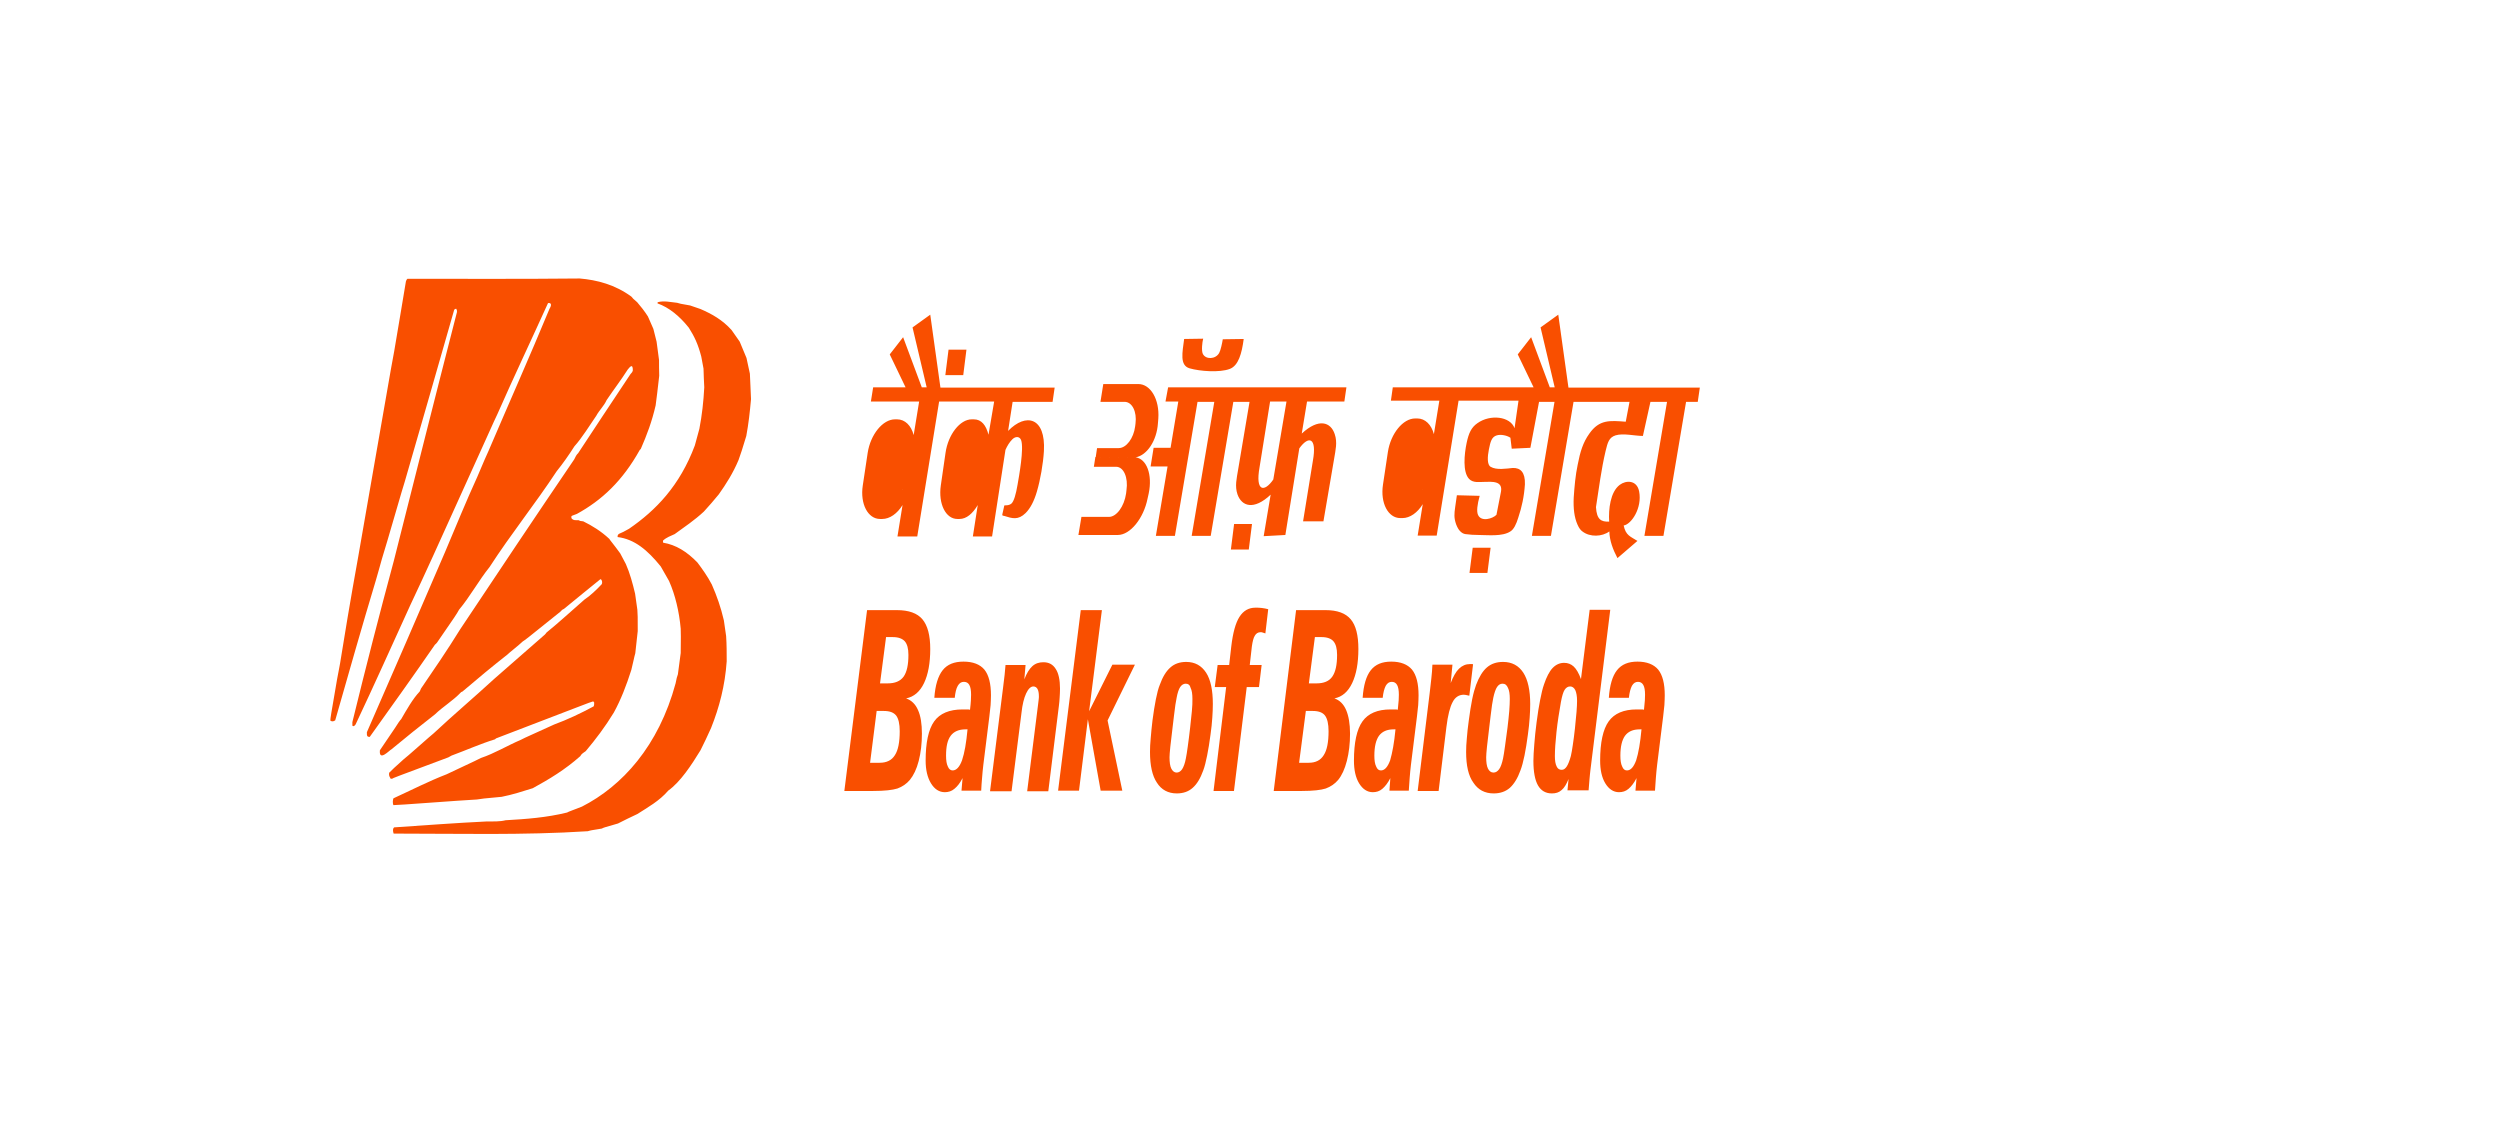 <?xml version="1.0" encoding="utf-8"?>
<svg viewBox="-234 25.7 805 499.8" width="2500" height="1141" xmlns="http://www.w3.org/2000/svg">
  <defs/>
  <g fill="#f94f00" style="" transform="matrix(0.568, 0, 0, 0.662, -101.154, 140.913)">
    <path d="M 776.662 308.569 L 775.296 308.569 C 770.092 308.569 766.396 309.991 763.933 312.827 C 761.603 315.669 760.375 319.926 760.375 326.01 C 760.375 329.052 760.786 331.487 761.744 333.108 C 762.564 334.935 763.796 335.745 765.435 335.745 C 768.313 335.745 770.64 333.514 772.558 329.052 C 774.336 324.186 775.705 317.495 776.662 308.569 M 772.829 340.817 C 770.913 344.061 768.861 346.292 766.67 347.915 C 764.48 349.539 762.017 350.145 759.279 350.145 C 755.033 350.145 751.475 348.117 748.738 344.265 C 746 340.412 744.77 335.341 744.77 329.258 C 744.77 317.288 746.957 308.569 751.338 303.296 C 755.717 298.022 762.974 295.388 772.966 295.388 L 776.391 295.388 C 777.209 295.388 777.893 295.388 778.579 295.587 C 778.853 292.953 779.126 290.923 779.263 289.301 C 779.4 287.678 779.4 286.461 779.4 285.651 C 779.4 282.811 778.989 280.58 778.031 279.163 C 777.072 277.74 775.705 277.133 773.923 277.133 C 772.006 277.133 770.501 277.943 769.271 279.767 C 768.174 281.594 767.355 284.23 766.944 287.678 L 751.475 287.678 C 752.158 279.363 754.213 273.277 757.772 269.427 C 761.331 265.568 766.534 263.746 773.514 263.746 C 780.768 263.746 786.109 265.568 789.529 269.023 C 792.952 272.669 794.597 278.348 794.597 286.056 C 794.597 288.082 794.455 290.113 794.32 292.545 C 794.045 294.983 793.774 297.413 793.363 300.05 L 788.71 332.094 C 788.296 334.935 788.026 337.775 787.749 340.613 C 787.475 343.454 787.339 346.092 787.065 349.134 L 772.006 349.134 L 772.829 340.817 Z M 720.4 341.424 C 718.896 344.671 717.117 347.307 715.064 348.727 C 713.009 350.35 710.546 350.959 707.534 350.959 C 702.743 350.959 699.184 349.134 696.856 345.688 C 694.532 342.233 693.297 336.76 693.297 329.458 C 693.297 326.621 693.573 322.97 693.982 318.506 C 694.391 314.041 694.941 309.174 695.76 303.902 C 696.585 298.223 697.539 293.357 698.5 289.099 C 699.459 284.841 700.418 281.393 701.511 278.755 C 703.427 273.888 705.62 270.237 708.082 268.007 C 710.546 265.771 713.559 264.558 716.98 264.558 C 719.854 264.558 722.317 265.369 724.373 266.99 C 726.426 268.615 728.338 271.452 729.984 275.306 L 736.691 229.468 L 752.571 229.468 L 737.24 335.745 C 736.966 337.369 736.829 339.399 736.554 341.629 C 736.282 343.862 736.144 346.292 735.871 348.93 L 719.578 348.93 L 720.4 341.424 Z M 721.634 280.175 C 719.854 280.175 718.485 280.986 717.391 282.403 C 716.295 283.827 715.336 286.666 714.513 290.516 C 713.15 297.212 711.915 303.699 711.092 310.396 C 710.272 316.884 709.863 322.157 709.863 326.215 C 709.863 329.258 710.272 331.487 711.232 333.108 C 712.051 334.731 713.419 335.341 715.2 335.341 C 716.708 335.341 717.937 334.531 719.033 333.108 C 720.129 331.691 721.224 329.258 722.183 326.215 C 722.729 324.389 723.138 321.953 723.688 318.912 C 724.237 315.869 724.782 312.221 725.331 307.959 C 725.877 303.699 726.287 300.05 726.561 297.007 C 726.836 293.964 726.97 291.533 726.97 289.707 C 726.97 286.461 726.426 284.23 725.602 282.609 C 724.646 280.986 723.279 280.175 721.634 280.175 M 669.48 278.348 C 667.701 278.348 666.331 279.163 665.236 280.58 C 664.141 281.998 663.181 284.433 662.362 287.678 C 662.088 288.69 661.813 290.113 661.405 292.345 C 660.993 294.576 660.721 296.809 660.309 299.646 C 660.037 301.266 659.759 303.497 659.348 306.539 C 657.705 317.693 656.885 324.591 656.885 327.027 C 656.885 330.271 657.296 332.91 658.255 334.531 C 659.214 336.151 660.582 337.165 662.497 337.165 C 664.279 337.165 665.649 336.357 666.88 334.935 C 668.111 333.514 669.069 331.083 669.892 327.837 C 670.302 326.01 670.849 323.374 671.396 319.727 C 671.944 316.074 672.63 312.016 673.313 307.553 C 673.86 303.296 674.409 299.646 674.681 296.398 C 674.955 293.156 675.093 290.516 675.093 288.489 C 675.093 285.244 674.681 282.811 673.723 281.19 C 672.765 279.163 671.396 278.348 669.48 278.348 M 641.417 323.578 C 641.417 320.941 641.555 317.899 641.966 314.448 C 642.24 311.002 642.788 306.949 643.471 302.685 C 644.293 297.413 645.113 292.749 646.073 288.69 C 647.031 284.637 648.125 281.393 649.085 279.163 C 651.411 273.888 654.147 270.034 657.434 267.6 C 660.721 265.165 664.826 263.947 669.892 263.947 C 676.734 263.947 681.936 266.384 685.497 271.047 C 689.054 275.709 690.834 282.811 690.834 291.734 C 690.834 294.576 690.7 297.619 690.424 300.858 C 690.15 304.309 689.741 307.959 689.054 312.016 C 688.235 317.288 687.412 321.755 686.453 325.809 C 685.497 329.863 684.403 333.313 683.304 335.745 C 681.115 341.019 678.241 344.872 675.093 347.307 C 671.807 349.737 667.701 350.959 662.638 350.959 C 655.793 350.959 650.589 348.525 647.031 343.862 C 643.197 339.399 641.417 332.504 641.417 323.578 M 604.048 349.335 L 613.354 284.23 C 613.767 281.19 614.177 277.943 614.586 274.9 C 614.999 271.861 615.271 268.817 615.41 265.771 L 630.877 265.771 L 629.51 277.943 C 631.427 273.685 633.479 270.437 635.945 268.41 C 638.407 266.384 641.145 265.369 644.429 265.369 L 645.933 265.369 C 646.207 265.369 646.62 265.369 646.757 265.568 L 643.883 286.258 L 643.607 286.258 C 641.688 285.849 640.461 285.651 639.638 285.651 C 635.945 285.651 632.929 287.272 631.014 290.516 C 628.96 293.763 627.32 299.239 626.225 306.949 L 620.2 349.335 L 604.048 349.335 Z M 586.937 308.569 L 585.568 308.569 C 580.367 308.569 576.671 309.991 574.207 312.827 C 571.882 315.669 570.647 319.926 570.647 326.01 C 570.647 329.052 571.057 331.487 572.015 333.108 C 572.837 334.935 574.071 335.745 575.713 335.745 C 578.587 335.745 580.915 333.514 582.83 329.052 C 584.473 324.186 585.977 317.495 586.937 308.569 M 582.969 340.817 C 581.05 344.061 578.997 346.292 576.808 347.915 C 574.618 349.539 572.152 350.145 569.415 350.145 C 565.171 350.145 561.613 348.117 558.876 344.265 C 556.136 340.412 554.909 335.341 554.909 329.258 C 554.909 317.288 557.097 308.569 561.477 303.296 C 565.856 298.022 573.112 295.388 583.104 295.388 L 586.525 295.388 C 587.347 295.388 588.03 295.388 588.716 295.587 C 588.99 292.953 589.265 290.923 589.4 289.301 C 589.538 287.678 589.538 286.461 589.538 285.651 C 589.538 282.811 589.127 280.58 588.171 279.163 C 587.212 277.74 585.842 277.133 584.06 277.133 C 582.144 277.133 580.64 277.943 579.408 279.767 C 578.314 281.594 577.492 284.23 577.082 287.678 L 561.613 287.678 C 562.298 279.363 564.351 273.277 567.91 269.427 C 571.467 265.568 576.671 263.746 583.654 263.746 C 590.908 263.746 596.247 265.568 599.669 269.023 C 603.089 272.669 604.733 278.348 604.733 286.056 C 604.733 288.082 604.594 290.113 604.46 292.545 C 604.185 294.983 603.912 297.413 603.501 300.05 L 598.847 332.094 C 598.435 334.935 598.163 337.775 597.89 340.613 C 597.615 343.454 597.479 346.092 597.205 349.134 L 582.282 349.134 L 582.969 340.817 Z M 493.032 349.335 L 510.28 229.673 L 533.002 229.673 C 542.039 229.673 548.473 231.699 552.442 235.756 C 556.411 239.812 558.329 246.303 558.329 255.429 C 558.329 264.757 556.685 272.263 553.539 277.943 C 550.391 283.62 545.871 287.071 539.847 288.082 C 543.953 289.301 546.966 291.939 548.882 295.792 C 550.801 299.646 551.893 304.918 551.893 311.407 C 551.893 317.899 551.076 323.981 549.43 329.458 C 547.787 334.935 545.597 338.993 542.724 342.033 C 540.121 344.671 536.975 346.499 533.141 347.714 C 529.445 348.727 523.285 349.335 514.799 349.335 L 493.032 349.335 Z M 512.609 330.678 L 520.001 330.678 C 525.338 330.678 529.173 329.052 531.633 325.604 C 534.1 322.363 535.331 317.085 535.331 309.786 C 535.331 304.918 534.371 301.472 532.592 299.443 C 530.813 297.413 527.665 296.398 523.285 296.398 L 517.811 296.398 L 512.609 330.678 Z M 520.134 278.147 L 526.022 278.147 C 531.633 278.147 535.741 276.725 538.204 273.685 C 540.671 270.643 541.901 265.979 541.901 259.286 C 541.901 255.025 540.941 252.185 539.163 250.359 C 537.384 248.534 534.236 247.52 529.993 247.52 L 524.79 247.52 L 520.134 278.147 Z M 446.628 349.335 L 456.348 280.58 L 447.586 280.58 L 449.776 265.979 L 458.673 265.979 L 460.317 253.606 C 461.549 244.682 463.602 238.191 466.614 234.133 C 469.626 230.079 473.731 228.051 478.932 228.051 C 480.575 228.051 482.219 228.051 483.863 228.252 C 485.504 228.458 487.148 228.659 488.79 229.062 L 486.598 245.088 C 485.774 244.882 484.957 244.682 484.407 244.477 C 483.863 244.277 483.314 244.277 482.905 244.277 C 480.986 244.277 479.48 245.088 478.522 246.508 C 477.428 247.925 476.742 250.359 476.194 253.606 L 474.554 265.979 L 483.723 265.979 L 481.671 280.58 L 472.225 280.58 L 462.37 349.335 L 446.628 349.335 Z M 425.137 278.348 C 423.494 278.348 421.99 279.163 420.894 280.58 C 419.799 281.998 418.841 284.433 418.157 287.678 C 417.88 288.69 417.606 290.113 417.197 292.345 C 416.788 294.576 416.512 296.809 416.103 299.646 C 415.828 301.266 415.552 303.497 415.144 306.539 C 413.5 317.693 412.68 324.591 412.68 327.027 C 412.68 330.271 413.09 332.91 414.048 334.531 C 415.009 336.151 416.376 337.165 418.157 337.165 C 419.799 337.165 421.305 336.357 422.401 334.935 C 423.494 333.514 424.589 331.083 425.273 327.837 C 425.687 326.01 426.233 323.374 426.779 319.727 C 427.327 316.074 428.011 312.016 428.56 307.553 C 429.107 303.296 429.519 299.646 429.929 296.398 C 430.339 293.156 430.339 290.516 430.339 288.489 C 430.339 285.244 429.929 282.811 428.97 281.19 C 428.423 279.163 427.052 278.348 425.137 278.348 M 397.624 323.578 C 397.624 320.941 397.759 317.899 398.168 314.448 C 398.444 311.002 398.992 306.949 399.538 302.685 C 400.362 297.413 401.182 292.749 402.143 288.69 C 403.097 284.637 404.058 281.393 405.15 279.163 C 407.342 273.888 410.081 270.034 413.363 267.6 C 416.512 265.165 420.618 263.947 425.548 263.947 C 432.256 263.947 437.32 266.384 440.878 271.047 C 444.437 275.709 446.082 282.811 446.082 291.734 C 446.082 294.576 445.942 297.619 445.669 300.858 C 445.4 304.309 444.985 307.959 444.3 312.016 C 443.482 317.288 442.658 321.755 441.697 325.809 C 440.743 329.863 439.783 333.313 438.687 335.745 C 436.5 341.019 433.762 344.872 430.476 347.307 C 427.327 349.737 423.221 350.959 418.289 350.959 C 411.585 350.959 406.385 348.525 402.961 343.862 C 399.404 339.399 397.624 332.504 397.624 323.578 M 326.714 349.335 L 344.237 229.673 L 360.528 229.673 L 350.67 296.603 L 368.604 265.771 L 385.988 265.771 L 364.906 302.685 L 376.267 349.134 L 359.569 349.134 L 349.711 301.876 L 342.869 349.134 L 326.714 349.134 L 326.714 349.335 Z M 274.29 349.335 L 284.279 281.19 C 284.83 277.74 285.24 274.701 285.513 272.466 C 285.787 270.034 286.061 268.007 286.198 265.979 L 301.665 265.979 L 300.706 275.51 C 302.487 271.452 304.54 268.615 306.867 266.788 C 309.193 264.962 312.069 264.153 315.353 264.153 C 319.597 264.153 322.746 265.568 324.937 268.615 C 327.123 271.452 328.222 275.916 328.222 281.594 C 328.222 283.62 328.083 285.651 327.947 287.479 C 327.809 289.301 327.674 291.127 327.4 292.749 L 319.188 349.539 L 302.896 349.539 L 311.247 292.545 C 311.519 290.923 311.657 289.504 311.793 288.69 C 311.933 287.881 311.933 287.071 311.933 286.666 C 311.933 284.433 311.519 282.811 310.834 281.8 C 310.152 280.783 309.056 280.175 307.689 280.175 C 305.634 280.175 303.717 281.8 302.074 284.841 C 300.434 287.881 299.2 292.142 298.518 297.619 L 290.851 349.539 L 274.29 349.539 L 274.29 349.335 Z M 256.902 308.569 L 255.397 308.569 C 250.195 308.569 246.364 309.991 243.899 312.827 C 241.435 315.669 240.341 319.926 240.341 326.01 C 240.341 329.052 240.752 331.487 241.711 333.108 C 242.531 334.935 243.899 335.745 245.402 335.745 C 248.277 335.745 250.745 333.514 252.66 329.052 C 254.578 324.186 255.947 317.495 256.902 308.569 M 253.069 340.817 C 251.154 344.061 249.102 346.292 246.774 347.915 C 244.584 349.539 241.982 350.145 239.381 350.145 C 234.999 350.145 231.443 348.117 228.704 344.265 C 225.966 340.412 224.597 335.341 224.597 329.258 C 224.597 317.288 226.786 308.569 231.17 303.296 C 235.548 298.022 242.94 295.388 253.069 295.388 L 256.492 295.388 C 257.315 295.388 258 295.388 258.82 295.587 C 259.229 292.953 259.366 290.923 259.505 289.301 C 259.64 287.678 259.64 286.461 259.64 285.651 C 259.64 282.811 259.229 280.58 258.273 279.163 C 257.315 277.74 255.947 277.133 254.03 277.133 C 252.114 277.133 250.606 277.943 249.376 279.767 C 248.142 281.594 247.459 284.23 247.048 287.678 L 231.303 287.678 C 231.989 279.363 234.18 273.277 237.739 269.427 C 241.297 265.568 246.637 263.746 253.754 263.746 C 261.147 263.746 266.484 265.568 269.908 269.023 C 273.331 272.669 274.973 278.348 274.973 286.056 C 274.973 288.082 274.835 290.113 274.697 292.545 C 274.424 294.983 274.15 297.413 273.74 300.05 L 269.086 332.094 C 268.675 334.935 268.4 337.775 268.127 340.613 C 267.855 343.454 267.579 346.092 267.445 349.134 L 252.25 349.134 L 253.069 340.817 Z M 161.904 349.335 L 179.426 229.673 L 202.421 229.673 C 211.594 229.673 218.166 231.699 222.132 235.756 C 226.102 239.812 228.154 246.303 228.154 255.429 C 228.154 264.757 226.514 272.263 223.367 277.943 C 220.217 283.62 215.563 287.071 209.54 288.082 C 213.646 289.301 216.796 291.939 218.711 295.792 C 220.765 299.646 221.723 304.918 221.723 311.407 C 221.723 317.899 220.902 323.981 219.26 329.458 C 217.616 334.935 215.287 338.993 212.416 342.033 C 209.811 344.671 206.664 346.499 202.832 347.714 C 198.999 348.727 192.84 349.335 184.217 349.335 L 161.904 349.335 Z M 181.75 330.678 L 189.144 330.678 C 194.481 330.678 198.453 329.052 200.917 325.604 C 203.379 322.363 204.613 317.085 204.613 309.786 C 204.613 304.918 203.654 301.472 201.876 299.443 C 199.958 297.413 196.947 296.398 192.429 296.398 L 186.819 296.398 L 181.75 330.678 Z M 189.419 278.147 L 195.305 278.147 C 200.917 278.147 205.026 276.725 207.622 273.685 C 210.087 270.643 211.32 265.979 211.32 259.286 C 211.32 255.025 210.361 252.185 208.581 250.359 C 206.664 248.534 203.654 247.52 199.273 247.52 L 194.071 247.52 L 189.419 278.147 Z" style=""/>
    <path clip-rule="evenodd" d="M 646.491 188.392 L 660.3 188.392 L 657.829 205.067 L 644.019 205.067 L 646.491 188.392 Z M 607.827 149.543 C 605.502 154.054 602.159 157.195 599.105 157.195 L 598.233 157.195 C 593.729 157.195 591.402 150.719 593 142.873 L 595.762 129.528 L 607.681 149.935 L 607.827 149.543 Z M 606.808 114.42 L 607.537 114.42 C 612.043 114.42 614.369 120.894 612.915 128.742 L 610.735 139.536 L 598.67 120.894 C 600.995 116.973 603.903 114.42 606.808 114.42 M 584.861 82.244 L 693.441 82.244 L 681.232 60.462 L 691.551 49.082 L 705.941 82.244 L 709.721 82.244 L 698.82 42.606 L 712.483 34.172 L 720.332 82.438 L 821.643 82.438 L 820.045 91.857 L 811.034 91.857 L 793.589 180.543 L 778.91 180.543 L 796.352 91.857 L 783.561 91.857 L 777.746 114.42 C 771.497 114.42 762.63 112.458 756.669 114.029 C 751.583 115.402 750.565 118.736 748.966 124.427 C 745.623 136.592 743.881 148.757 741.553 161.511 C 742.135 169.75 745.479 171.32 751.728 171.125 C 751.147 162.885 752.601 151.504 759.867 146.794 C 764.664 143.654 773.095 143.46 774.839 151.111 C 777.311 162.099 768.88 172.891 762.921 173.676 C 764.519 180.346 768.154 180.935 773.533 183.878 L 758.125 195.258 C 754.635 189.568 752.02 183.683 751.873 177.601 C 746.351 181.133 736.903 181.524 731.087 177.601 C 729.78 176.815 728.472 175.442 727.308 173.086 C 724.837 168.378 723.966 162.295 724.402 155.035 C 724.982 147.777 725.71 140.516 727.453 133.453 C 729.343 125.014 731.525 118.736 736.467 112.851 C 744.17 103.432 752.311 104.217 764.519 105.002 L 767.426 91.857 L 724.255 91.857 L 706.815 180.543 L 692.132 180.543 L 709.576 91.857 L 697.657 91.857 L 690.97 122.27 L 676.58 122.857 L 675.563 115.597 C 672.801 114.029 668.15 113.242 665.097 114.029 C 661.028 115.008 660.155 118.344 658.993 123.249 C 657.829 128.156 657.538 133.453 660.3 134.826 C 664.807 137.181 672.655 136.002 677.307 135.611 C 683.412 135.415 687.046 138.553 686.754 146.402 C 686.173 154.447 684.285 161.708 681.666 168.378 C 680.069 172.891 678.179 176.226 675.563 177.601 C 669.312 181.133 657.975 179.954 651.289 179.954 C 647.655 179.954 644.165 179.757 640.823 179.367 C 639.37 179.172 638.06 178.579 636.753 177.404 C 635.59 176.423 634.573 174.852 633.7 172.891 C 631.956 168.574 632.247 166.023 632.974 161.511 L 634.282 153.662 L 651.87 154.054 C 649.981 159.94 649.398 164.259 650.562 166.612 C 653.034 171.515 661.9 169.163 664.807 166.612 L 668.295 151.309 C 669.021 147.777 667.422 146.206 665.097 145.421 C 661.9 144.439 658.266 144.833 655.068 144.833 C 651.579 144.833 646.781 145.618 643.729 142.873 C 638.642 138.357 639.951 126.585 641.839 118.933 C 643.439 112.458 645.474 108.731 650.126 105.982 C 660.008 99.901 675.563 101.472 678.759 109.319 L 681.813 91.071 L 635.59 91.071 L 618.729 180.346 L 604.047 180.346 L 607.973 159.548 C 603.903 165.239 598.088 168.771 592.273 168.771 L 590.674 168.771 C 581.226 168.771 575.124 158.764 577.303 146.599 L 581.082 125.014 C 583.262 112.851 592.71 102.846 602.159 102.846 L 603.756 102.846 C 609.863 102.846 614.658 106.966 616.549 113.242 L 620.763 91.071 L 583.408 91.071 L 584.861 82.244 Z M 423.952 50.258 L 438.634 50.063 C 437.909 52.419 437.18 57.913 438.344 60.071 C 440.523 63.996 448.227 63.798 450.988 59.482 C 452.153 57.715 453.315 52.81 453.752 50.456 L 469.886 50.258 C 468.431 59.873 465.816 67.92 459.128 70.077 C 451.28 72.627 436.163 71.648 428.169 69.683 C 420.32 67.723 422.645 59.089 423.952 50.258 M 462.473 172.694 L 476.281 172.694 L 473.81 189.568 L 460.002 189.568 L 462.473 172.694 Z M 502.883 91.66 L 490.235 91.66 L 482.096 135.218 C 478.753 151.309 485.729 151.896 492.707 143.263 L 502.883 91.66 Z M 411.597 82.244 L 549.103 82.244 L 547.505 91.66 L 518.726 91.66 L 514.655 112.851 C 527.736 102.45 537.038 105.199 540.092 113.242 C 542.27 118.736 540.673 123.837 539.655 129.333 L 531.37 170.927 L 515.671 170.927 L 523.23 130.901 C 526.573 115.008 519.742 114.226 512.764 122.66 L 502.009 179.954 L 485.293 180.74 L 490.671 153.27 C 477.589 163.863 468.286 160.922 465.09 153.074 C 462.908 147.581 464.507 142.479 465.525 136.986 L 474.392 91.857 L 461.891 91.857 L 444.448 180.543 L 429.767 180.543 L 447.211 91.857 L 434.274 91.857 L 416.831 180.543 L 402.15 180.543 L 411.163 134.631 L 398.081 134.631 L 400.406 122.27 L 413.488 122.27 L 419.447 91.66 L 409.564 91.66 L 411.597 82.244 Z M 386.45 128.546 C 395.028 129.528 399.679 139.928 396.625 152.485 L 395.755 155.822 C 392.701 168.966 382.382 179.954 372.787 179.954 L 342.41 179.954 L 344.735 167.986 L 365.957 167.986 C 371.772 167.986 377.731 161.118 379.185 152.485 L 379.476 150.327 C 380.928 141.891 377.293 134.826 371.481 134.826 L 354.328 134.826 L 355.492 128.352 L 386.45 128.546 Z M 386.45 128.546 L 385.579 128.546 L 386.306 128.546 L 386.45 128.546 Z M 386.742 128.546 C 395.32 127.174 402.875 117.559 403.749 105.982 L 404.039 102.846 C 405.057 90.286 398.081 80.082 388.632 80.082 L 361.597 80.082 L 359.416 91.857 L 378.021 91.857 C 383.835 91.857 387.615 98.332 386.45 106.179 L 386.16 108.142 C 384.998 115.989 379.329 122.464 373.515 122.464 L 356.799 122.464 L 355.782 128.352 L 386.742 128.546 Z M 265.951 115.795 C 269.005 116.775 270.894 120.307 270.168 123.641 L 263.918 152.68 C 263.19 156.017 260.137 157.782 257.086 156.803 C 254.034 155.822 252.144 152.288 252.871 148.953 L 259.12 119.915 C 259.846 116.579 262.899 114.812 265.951 115.795 M 242.261 57.323 L 256.068 57.323 L 253.597 74.199 L 239.789 74.199 L 242.261 57.323 Z M 207.084 149.543 C 204.758 154.054 201.414 157.195 198.363 157.195 L 197.635 157.195 C 193.13 157.195 190.803 150.719 192.403 142.873 L 195.165 129.528 L 207.084 149.935 L 207.084 149.543 Z M 206.066 114.42 L 206.792 114.42 C 211.298 114.42 213.624 120.894 212.171 128.742 L 209.99 139.536 L 197.926 120.894 C 200.252 116.973 203.16 114.42 206.066 114.42 M 184.117 82.244 L 209.118 82.244 L 196.911 60.462 L 207.229 49.082 L 221.62 82.244 L 225.398 82.244 L 214.497 42.606 L 228.161 34.172 L 236.008 82.438 L 324.094 82.438 L 322.496 91.857 L 291.68 91.857 L 288.192 111.084 C 302.001 98.922 317.264 102.059 315.81 124.427 C 315.228 132.864 313.047 143.46 310.432 151.111 C 308.25 157.587 305.344 162.295 301.709 165.434 C 295.896 170.339 291.244 168.966 285.43 167.397 C 283.54 167.006 283.395 167.397 284.122 164.847 L 284.994 161.511 C 285.285 160.136 285.285 160.332 286.301 160.332 C 287.757 160.332 289.208 160.136 290.519 159.354 C 292.697 157.979 294.297 152.68 295.459 146.794 C 296.622 141.105 300.546 122.66 298.221 117.167 C 297.203 114.812 294.152 114.42 291.534 116.579 C 289.208 118.539 287.464 121.091 286.158 123.641 L 275.836 180.935 L 261.011 180.935 L 264.789 160.136 C 260.866 165.829 256.068 169.36 250.691 169.36 L 249.091 169.36 C 240.08 169.36 234.265 159.354 236.298 147.188 L 239.935 125.604 C 241.97 113.439 251.126 103.432 260.137 103.432 L 261.739 103.432 C 267.697 103.432 271.186 107.356 273.075 113.634 L 277.436 91.66 L 234.993 91.66 L 218.131 180.935 L 202.869 180.935 L 206.792 160.136 C 202.723 165.829 196.911 169.36 191.095 169.36 L 189.497 169.36 C 180.047 169.36 173.944 159.354 176.124 147.188 L 179.902 125.604 C 182.083 113.439 191.531 103.432 200.979 103.432 L 202.579 103.432 C 208.683 103.432 213.479 107.553 215.37 113.831 L 219.584 91.66 L 182.373 91.66 L 184.117 82.244 Z M 19.141 74.588 C 17.542 86.558 17.542 86.558 16.378 94.211 C 13.471 105.002 9.692 113.634 4.895 123.053 C 4.605 123.249 4.46 123.447 4.168 123.641 C -9.204 144.246 -25.193 156.998 -44.38 166.023 C -48.16 167.2 -48.16 167.2 -48.595 167.593 L -48.595 168.771 C -47.286 170.537 -44.815 170.145 -43.218 170.145 C -41.763 170.733 -41.763 170.733 -39.438 170.927 C -32.461 173.872 -25.775 177.404 -19.379 182.505 C -18.944 183.29 -15.891 186.232 -10.949 192.118 L -6.589 199.182 C -3.536 205.067 -1.356 211.937 0.534 218.805 L 2.278 229.4 C 2.568 233.325 2.568 233.325 2.568 243.527 C 1.987 248.431 1.263 253.338 0.681 258.242 C -0.337 261.184 -0.628 263.345 -2.372 269.232 C -6.151 279.434 -10.368 288.851 -15.891 297.484 C -22.577 306.904 -29.846 315.143 -37.55 322.993 C -38.856 323.776 -40.892 324.758 -41.763 326.327 C -53.684 335.353 -65.456 341.435 -78.393 347.518 C -86.388 349.677 -94.237 351.835 -102.378 353.211 C -117.201 354.385 -117.201 354.385 -121.419 354.976 C -134.501 355.563 -184.939 358.9 -185.81 358.703 C -186.538 357.72 -186.392 355.17 -185.81 354.188 C -172.293 348.89 -158.484 342.809 -144.821 338.297 C -143.657 337.707 -120.692 328.683 -118.366 327.505 C -108.046 324.562 -97.87 319.265 -87.695 315.536 C -85.369 314.359 -73.161 309.847 -61.823 305.333 C -51.794 302.194 -41.183 297.877 -31.443 293.364 C -31.009 292.579 -31.009 291.794 -31.009 290.812 C -31.298 290.617 -31.588 290.225 -31.733 290.028 C -32.607 290.028 -45.689 294.542 -106.737 314.556 C -107.028 314.751 -107.319 314.945 -107.464 315.143 C -118.657 318.087 -129.848 322.403 -141.042 325.935 C -141.913 326.327 -142.785 326.719 -143.513 327.111 C -185.81 340.651 -185.81 340.651 -186.829 341.238 L -187.992 341.238 C -188.862 339.669 -189.443 339.473 -189.153 337.314 C -185.956 334.568 -185.956 334.568 -178.106 328.486 C -176.071 327.308 -156.739 312.396 -154.849 311.218 C -139.442 298.858 -123.454 287.28 -108.046 275.116 C -95.109 265.503 -82.027 255.494 -69.091 245.882 C -68.654 245.489 -68.218 245.097 -67.782 244.508 C -57.898 237.64 -48.305 229.988 -38.565 222.729 C -34.058 220.176 -29.264 216.253 -25.193 212.524 C -24.467 211.153 -25.048 209.386 -26.211 209.19 C -35.659 215.666 -44.961 222.336 -54.265 228.81 C -55.718 229.4 -55.718 229.4 -57.171 230.772 C -83.917 249.217 -83.917 249.217 -86.098 250.394 C -89.151 252.944 -97.144 258.242 -97.87 259.027 C -109.499 266.876 -121.128 275.116 -132.609 283.552 C -133.046 283.751 -133.338 283.751 -133.628 283.948 C -139.879 289.635 -147.437 293.364 -153.833 298.663 C -165.024 306.117 -176.362 313.967 -187.409 321.814 C -188.717 322.207 -197.147 330.25 -196.276 322.403 C -192.351 317.499 -188.427 312.396 -184.502 307.491 C -183.339 305.726 -180.288 301.997 -179.851 301.801 C -175.635 295.524 -170.839 288.262 -165.605 283.552 C -165.315 282.965 -164.879 282.378 -164.59 281.592 C -154.415 268.838 -144.093 255.887 -134.355 242.348 C -105.138 204.677 -75.776 167.006 -46.415 129.922 C -45.544 128.352 -44.671 126.78 -43.363 125.801 C -25.483 102.649 -24.322 100.882 -3.1 73.608 C -1.646 72.232 -1.646 72.232 -1.209 71.058 C -1.209 66.348 -3.245 68.506 -5.136 70.468 C -10.368 77.532 -16.036 83.81 -21.415 90.68 C -23.448 94.604 -27.084 97.349 -29.409 101.079 C -34.495 107.356 -40.456 115.795 -46.27 121.286 C -50.486 126.978 -55.281 132.864 -59.934 137.768 C -76.647 159.548 -95.109 179.172 -111.68 201.145 C -119.819 209.778 -126.941 220.961 -135.228 229.4 C -137.408 232.736 -137.408 232.736 -152.233 251.179 C -152.816 251.767 -153.252 252.161 -153.833 252.552 C -170.403 273.155 -187.263 293.364 -204.125 313.574 C -206.015 313.574 -206.451 312.985 -206.307 310.435 C -186.101 270.8 -165.896 230.969 -145.983 191.139 C -137.844 174.657 -129.848 157.782 -121.273 141.694 C -115.169 129.528 -114.731 128.352 -112.551 124.427 C -96.999 93.23 -80.718 61.837 -65.456 30.247 C -63.567 27.696 -64.148 26.127 -66.619 26.52 C -79.556 51.045 -92.928 75.18 -105.72 100.098 C -107.9 103.824 -111.97 112.065 -155.287 193.884 C -156.303 196.044 -171.856 224.691 -172.874 226.457 C -186.829 252.749 -200.781 279.434 -215.026 305.333 C -215.754 306.117 -216.481 306.904 -217.498 306.117 L -217.498 303.762 C -207.323 268.054 -196.567 232.147 -185.52 197.025 C -169.385 142.283 -153.252 87.147 -136.827 32.405 C -136.827 31.227 -136.827 31.227 -137.408 30.247 C -137.989 30.247 -138.57 30.444 -139.006 31.029 C -151.506 68.899 -164.443 106.769 -177.09 144.638 C -177.67 145.618 -190.898 185.449 -194.676 195.651 C -196.276 200.948 -197.584 204.285 -199.329 209.778 C -210.086 240.388 -220.405 271.584 -230.726 302.586 C -232.033 303.371 -233.197 303.566 -234.504 302.783 C -234.36 300.624 -234.36 300.624 -229.271 275.313 C -228.836 273.94 -227.381 266.287 -226.946 264.717 C -226.509 261.97 -226.075 260.596 -221.131 234.306 C -218.515 221.158 -215.899 208.014 -213.138 195.062 C -212.701 192.316 -187.992 71.648 -187.701 69.88 C -186.829 65.957 -186.101 62.228 -185.23 58.304 C -182.031 41.43 -178.687 25.732 -176.216 12.194 C -175.926 11.215 -175.635 11.017 -175.054 10.429 C -130.866 10.429 -86.532 10.626 -42.199 10.233 C -28.682 11.215 -14.872 14.353 -2.372 22.2 C -1.065 23.575 -1.065 23.575 2.134 25.93 C 4.895 28.676 7.803 31.816 10.418 35.348 C 11.873 38.096 13.18 40.841 14.634 43.588 C 15.506 46.334 16.232 49.279 17.106 52.026 C 17.687 56.146 18.412 60.266 18.993 64.191 C 18.993 67.33 18.993 70.861 19.141 74.588 M 89.928 90.09 C 89.056 98.527 88.039 106.377 86.295 114.42 C 82.66 124.623 82.66 124.623 80.334 130.312 C 76.12 138.947 70.741 146.206 65.071 153.074 C 59.549 158.764 59.549 158.764 53.588 164.453 C 46.467 170.145 38.619 174.657 31.058 179.367 C 28.151 180.543 24.664 181.524 22.047 183.683 C 22.047 184.664 22.047 184.664 22.193 185.056 C 31.931 186.429 40.506 190.941 48.646 198.202 C 52.571 202.714 56.351 207.227 59.695 212.719 C 63.619 220.376 66.669 227.831 68.997 236.462 C 69.578 239.993 70.16 243.33 70.741 246.864 C 71.177 252.357 71.177 257.851 71.177 263.539 C 69.869 279.63 65.509 293.953 59.112 307.686 C 55.043 315.338 55.043 315.338 50.972 322.403 C 43.995 332.214 35.419 343.398 26.116 349.088 C 19.286 355.955 10.129 360.274 2.278 364.59 C -2.664 366.552 -7.751 368.709 -12.692 370.867 C -23.886 373.613 -23.886 373.613 -25.048 374.203 C -33.623 375.38 -33.623 375.38 -35.95 375.968 C -85.661 378.714 -135.953 377.538 -185.666 377.538 C -186.247 376.164 -186.538 374.203 -185.23 373.417 C -161.391 372.046 -137.408 370.475 -113.569 369.493 C -108.919 369.493 -103.83 369.691 -99.325 368.709 C -83.336 367.926 -67.782 366.943 -51.938 363.607 C -50.922 363.018 -46.705 361.841 -40.456 359.684 C -9.495 346.143 18.704 319.656 31.786 278.06 C 32.657 274.331 32.657 274.331 33.53 272.173 L 35.711 258.048 C 35.856 246.471 35.856 246.471 35.711 241.956 C 34.548 230.772 31.495 219.589 26.698 210.366 C 24.517 207.227 22.482 203.891 20.303 200.754 C 10.129 189.961 0.099 182.701 -12.982 181.328 C -12.982 179.954 -12.692 179.757 -11.82 179.172 C -8.622 177.991 -8.622 177.991 -4.117 175.833 C 16.524 163.668 34.983 147.383 46.613 120.7 C 47.774 117.167 48.938 113.439 50.101 109.711 C 52.135 100.686 53.298 91.66 53.879 82.244 C 53.588 78.122 53.444 74.002 53.298 69.88 C 52.717 67.33 52.135 64.583 51.555 61.837 C 49.084 53.79 46.467 48.887 41.961 42.803 C 34.837 35.151 26.845 29.461 17.831 26.714 C 17.831 26.52 17.831 26.127 17.976 25.93 C 22.629 24.753 28.297 25.93 32.949 26.321 C 35.128 26.91 35.128 26.91 42.978 28.087 C 45.594 28.873 48.211 29.658 50.972 30.444 C 59.403 33.582 67.834 37.506 74.956 44.374 C 76.991 46.924 79.173 49.476 81.207 52.026 C 82.95 55.752 84.695 59.284 86.439 62.816 C 87.311 66.348 88.183 69.683 89.056 73.217 C 89.202 78.317 89.783 84.205 89.928 90.09" fillRule="evenodd" style=""/>
  </g>
</svg>